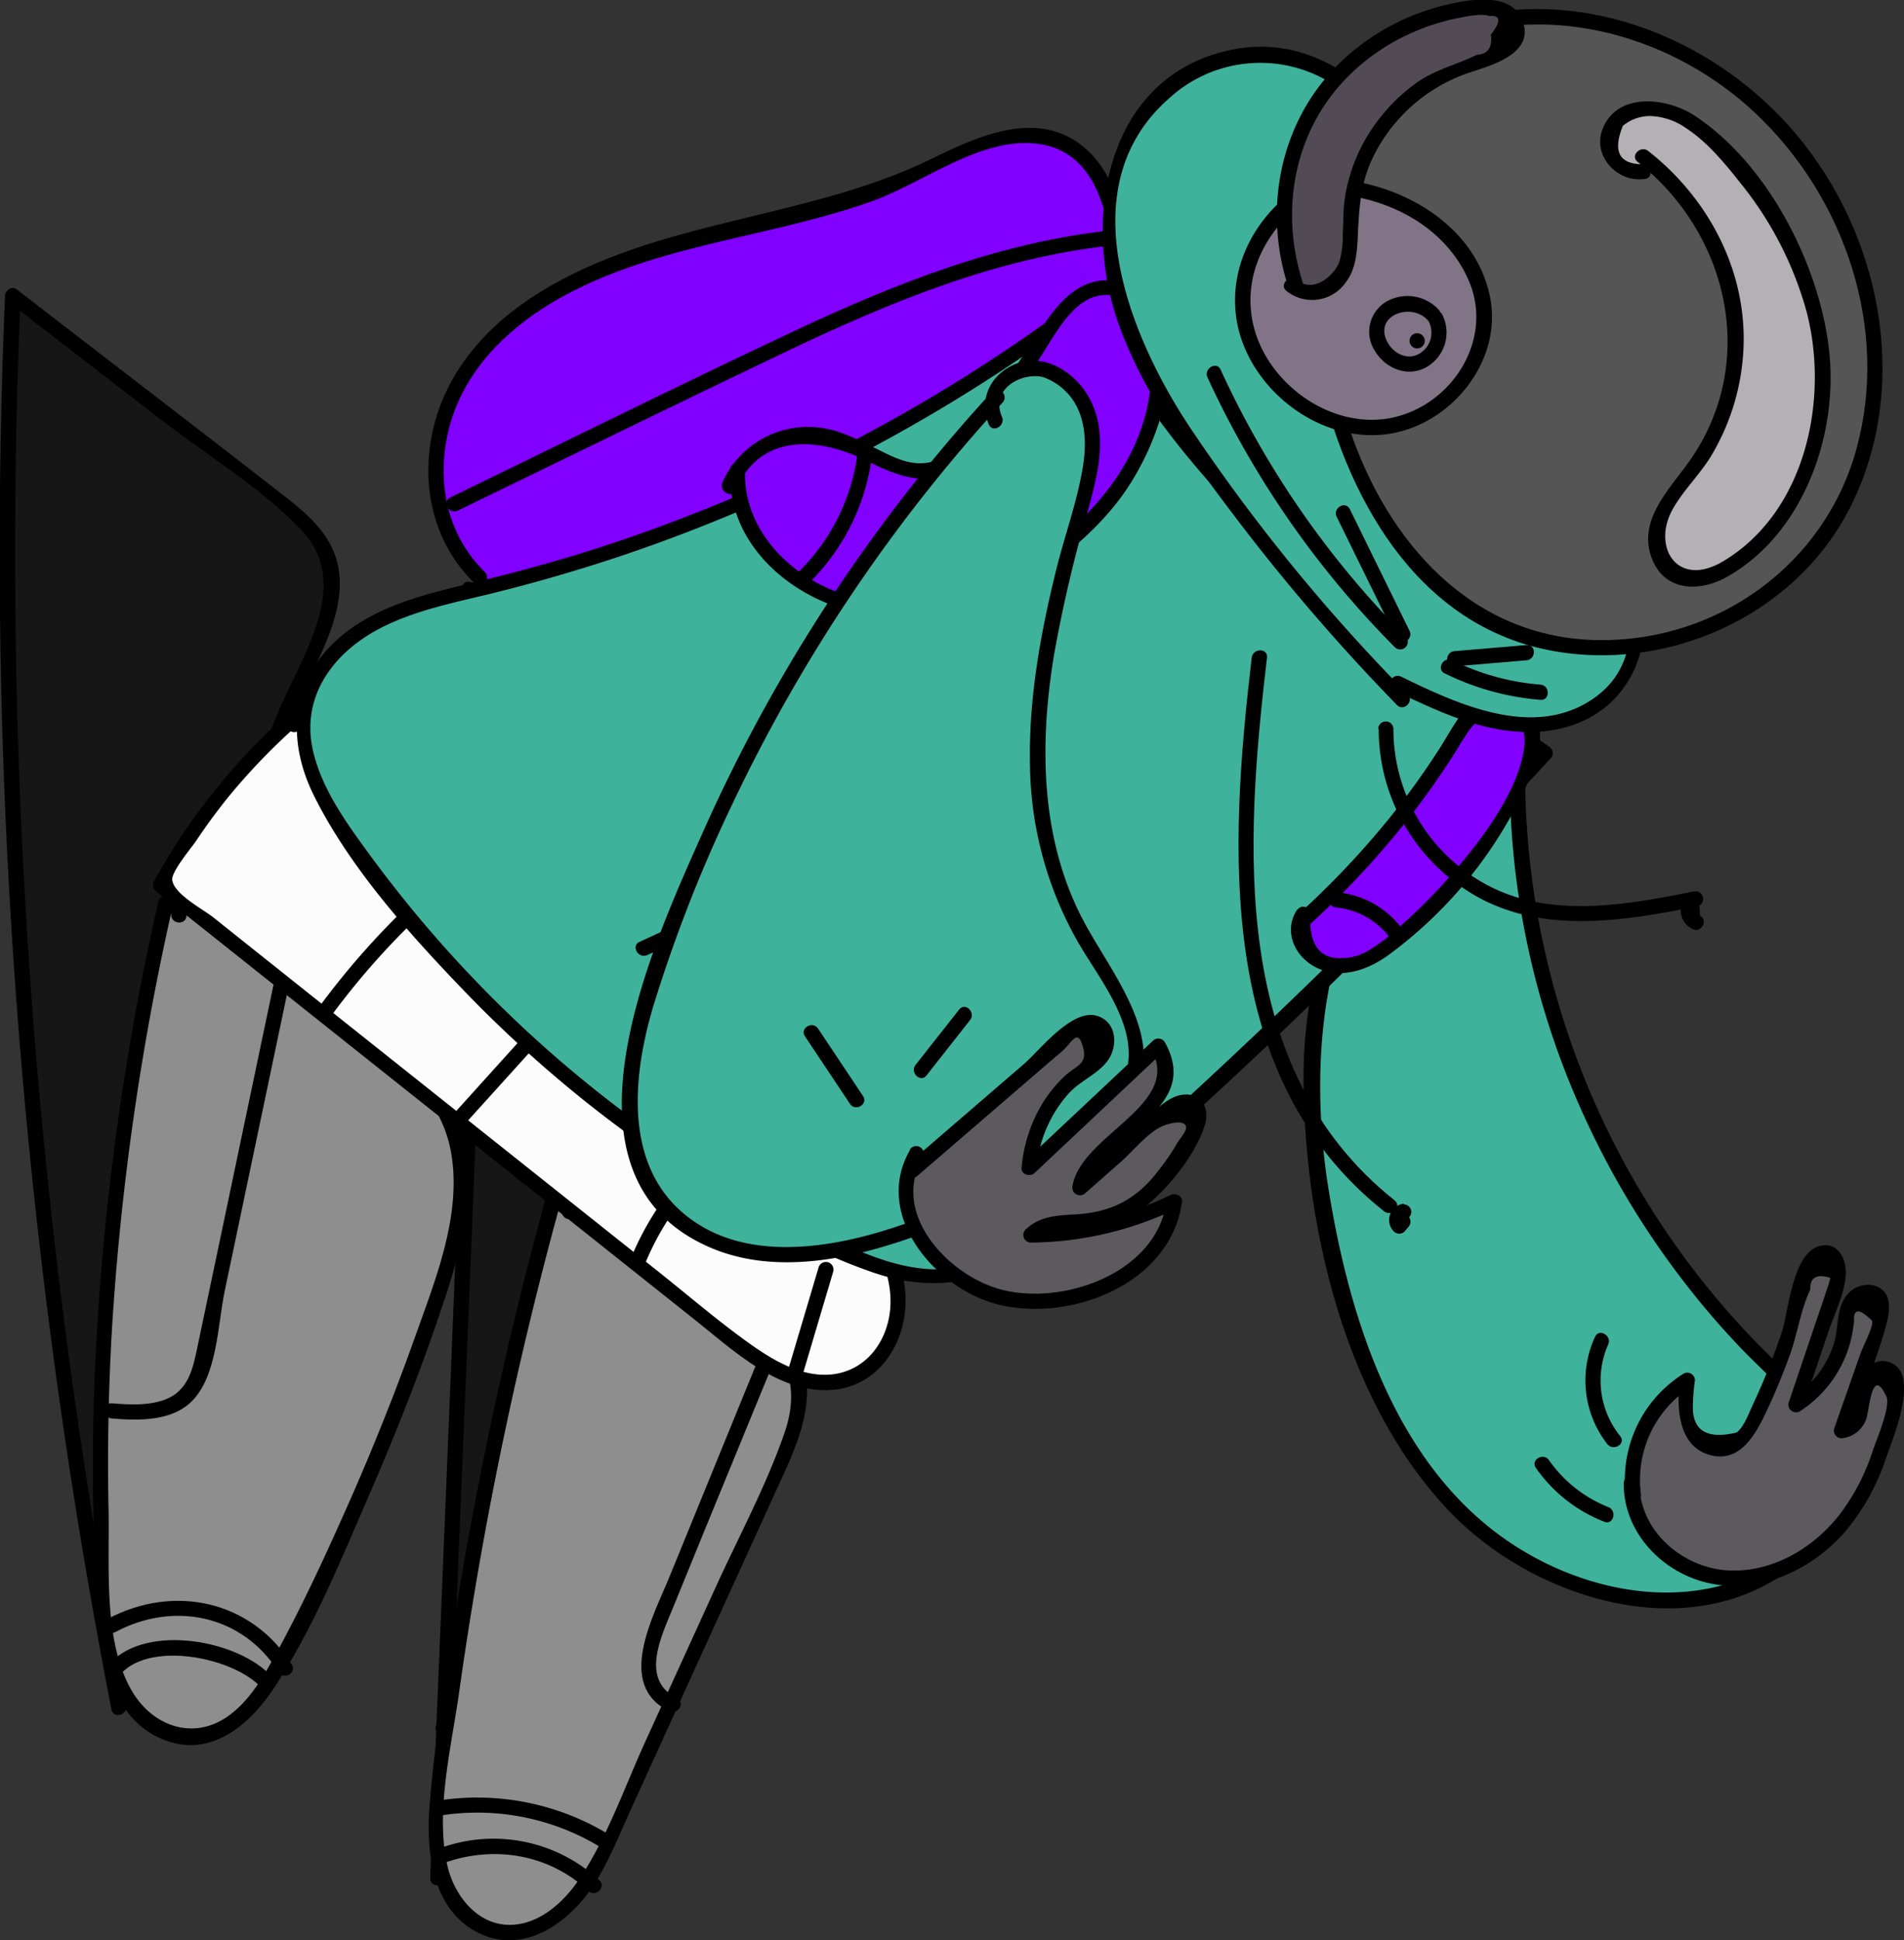 <svg id="Layer_3" data-name="Layer 3" xmlns="http://www.w3.org/2000/svg" viewBox="0 0 313.06 318.82"><rect x="0" y="0" width="313.06" height="318.82" fill="#333333" stroke="none"/><defs><style>.cls-1{fill:#161616;}.cls-2{fill:#8e8e8e;}.cls-3{fill:#fcfcfc;}.cls-4{fill:#3fb29c;}.cls-5{fill:#8200ff;}.cls-6{fill:#5d5a5e;}.cls-7{fill:#565556;}.cls-8{fill:#b4b0b5;}.cls-9{fill:#827487;}.cls-10{fill:#524b56;}</style></defs><title>green</title><path class="cls-1" d="M85.63,539.26a986.51,986.51,0,0,1-17.41-232L112,341c3.13,2.42,6.4,5,7.86,8.7,2.43,6.17-.86,13.17-3.75,19.36-7.24,15.5-12.39,31.83-16.5,48.32-7.79,31.26-11.91,63.15-16,95" transform="translate(-66.09 -258.64)"/><path d="M86.83,538.93A992.41,992.41,0,0,1,69.47,307.26l-1.88,1.08,25,19.3c7.54,5.82,16.54,11.23,23.08,18.15,8.33,8.81.21,20.36-3.62,29.37a248.08,248.08,0,0,0-8.8,24.35c-11.22,36.67-16,75-20.91,112.87-.2,1.59,2.3,1.57,2.5,0,4.22-32.63,8.46-65.36,16.65-97.27a266,266,0,0,1,15.7-45.37c2.42-5.27,5.36-11,4.66-17-.66-5.65-4.73-9.26-9-12.57-14.62-11.4-29.37-22.65-44.05-34-.81-.62-1.85.24-1.88,1.08A995.33,995.33,0,0,0,84.42,539.59c.31,1.58,2.72.91,2.41-.66Z" transform="translate(-66.09 -258.64)"/><path class="cls-1" d="M138.07,567.3l5.36-130.66a11,11,0,0,1,.67-4c2.06-4.75,9.68-4.25,12.66-.22s2.66,9.62,2.13,14.71A482,482,0,0,1,139,542.6" transform="translate(-66.09 -258.64)"/><path d="M139.32,567.3l4.14-101,1-24.75c.18-4.41-.48-11,5.62-11.13,5.35-.08,7.49,5.12,7.84,9.65.6,7.71-1.27,16.12-2.33,23.72q-1.72,12.32-4.1,24.53a492.59,492.59,0,0,1-13.71,53.91c-.48,1.54,1.93,2.2,2.41.67a492.46,492.46,0,0,0,14.25-56.74q2.58-13.79,4.37-27.72c.94-7.35,3.34-16.64.56-23.84A10,10,0,0,0,148.84,428c-5.81.72-6.53,5.66-6.74,10.59-.86,19.8-1.63,39.59-2.44,59.39l-2.84,69.29c-.07,1.61,2.43,1.61,2.5,0Z" transform="translate(-66.09 -258.64)"/><path class="cls-2" d="M93.32,407.21C84.74,445.09,80.9,484,83.37,522.27c.32,5,.79,10.07,3.07,14.43s6.8,7.85,11.81,7.47c6.8-.52,11.31-7.34,14.51-13.44a408.39,408.39,0,0,0,24.94-58.09c3.36-9.88,6.3-20.89,2.2-30.2-2.62-5.95-7.78-10.3-12.77-14.44l-24.2-20.06c-1.31-1.09-2.76-2.23-4.5-2.25s-3.59,1.77-2.94,3.34" transform="translate(-66.09 -258.64)"/><path d="M92.11,406.88a432.5,432.5,0,0,0-10.37,76,357.34,357.34,0,0,0,.38,39.41c.58,8.41,2.11,19,11.17,22.36,7.48,2.82,13.74-2.47,17.69-8.37,6.48-9.68,11.1-21.14,15.73-31.78,4.72-10.85,9.07-21.91,12.75-33.16,3-9.33,5.74-20.09,1.52-29.51-2.51-5.6-7.11-9.77-11.71-13.65-5.43-4.57-10.92-9.06-16.38-13.58-2.78-2.3-5.54-4.62-8.32-6.9-1.35-1.1-2.82-2.55-4.56-3-3.1-.78-5.93,1.07-5.77,4.34.08,1.6,2.58,1.61,2.5,0-.22-4.55,4.63-.72,5.3-.21,1,.79,2,1.68,3,2.51l5.29,4.39,12.11,10c7.23,6,15.75,12,17.72,21.8,2,10.08-2.2,20.68-5.53,30q-5.08,14.31-11.23,28.2c-3.83,8.64-7.82,17.3-12.41,25.56-1.94,3.49-4.16,7.12-7.48,9.44-5.65,3.94-12.25,1.62-15.65-4.06-4.88-8.15-3.73-20.62-3.92-29.8q-.31-14.91.56-29.83a432.58,432.58,0,0,1,10-69.53c.35-1.57-2.06-2.24-2.41-.67Z" transform="translate(-66.09 -258.64)"/><path class="cls-2" d="M158.38,451a636.74,636.74,0,0,0-20,100.86c-.57,4.93-1.07,10,.29,14.71s5,9,9.94,9.57c4.24.51,8.52-1.82,11.47-5s4.79-7.24,6.59-11.19l27.19-59.64c2.4-5.26,4.85-11.08,3.32-16.51-1.34-4.73-5.42-8-9.28-11L166.09,455.9c-1.36-1-2.94-2.17-4.69-1.9s-3.05,2.84-1.62,3.82" transform="translate(-66.09 -258.64)"/><path d="M157.18,450.68a647.16,647.16,0,0,0-15.88,71.11c-1.83,11.17-3.71,22.5-4.59,33.8-.6,7.71.54,17.5,8.7,21,6.93,3,13.86-1.81,17.74-7.36,2.8-4,4.61-8.73,6.63-13.15l7.83-17.18,15.65-34.34c3.59-7.87,8.54-17.07,3.1-25.28-2.67-4-7-6.87-10.72-9.78l-16.33-12.64c-2.4-1.87-5.87-5.4-9.22-3.63a3.5,3.5,0,0,0-1.39,5.25c.94,1.28,3.11,0,2.16-1.26l1.77-.49a1.87,1.87,0,0,1,3,.4c1.26.53,2.44,1.86,3.52,2.7l4.66,3.61,11.67,9c7.57,5.87,13.19,11.46,9.55,21.82-3,8.64-7.5,16.95-11.29,25.28l-11.54,25.3c-3.37,7.4-6.21,15.62-10.72,22.41-2.53,3.82-6.54,7.63-11.44,7.72-5.42.1-9.22-4.78-10.36-9.61-2.09-8.9.64-19.65,1.89-28.53s2.71-17.9,4.35-26.8q5.48-29.65,13.72-58.69a1.25,1.25,0,0,0-2.41-.66Z" transform="translate(-66.09 -258.64)"/><path class="cls-3" d="M114.81,376.36A98.25,98.25,0,0,0,92.5,404.15L186,478.48c6.1,4.85,14.25,9.91,21.35,6.08,5.4-2.9,7.36-10,6-15.83s-5.18-10.58-9-15.1c-21.93-26.13-45.5-50.83-69-75.5-3.11-3.25-6.52-6.67-11-7.46s-10.11,2.57-9.79,7.12" transform="translate(-66.09 -258.64)"/><path d="M113.93,375.47a103.34,103.34,0,0,0-22.51,28,1.27,1.27,0,0,0,.19,1.51l59.21,47.08,29.6,23.54c6.4,5.08,14,12.34,22.88,11.42,7.06-.73,11.35-7.12,11.67-13.83.44-9-6.12-16.26-11.58-22.71-15.58-18.44-32-36.17-48.54-53.7q-7.31-7.71-14.64-15.39c-3.4-3.57-6.75-7.81-11.1-10.29-6.05-3.43-15.47-1.42-15.83,6.64-.07,1.61,2.43,1.61,2.5,0,.4-9,11.42-5.53,15.43-2s7.54,7.72,11.23,11.59q11,11.53,21.88,23.16t21.48,23.52c7.3,8.2,15.1,16.34,21.53,25.25,2.81,3.89,5.2,8.34,5.18,13.26,0,5.85-3.58,11.37-9.71,12-5,.48-9.74-2.41-13.65-5.21-5.08-3.64-9.86-7.75-14.75-11.64L123,426.8,108.18,415l-7-5.58c-1.71-1.36-6.51-3.85-6.77-6.17-.16-1.38,3.23-5.37,4-6.53,1.68-2.51,3.47-4.95,5.38-7.29a103.47,103.47,0,0,1,11.91-12.23c1.21-1.06-.57-2.83-1.77-1.77Z" transform="translate(-66.09 -258.64)"/><path d="M120.81,425.23A124.94,124.94,0,0,1,136.26,408c1.18-1.1-.59-2.87-1.77-1.77A128.74,128.74,0,0,0,118.65,424c-1,1.29,1.21,2.54,2.16,1.26Z" transform="translate(-66.09 -258.64)"/><path d="M142.73,443.13l12.66-14c1.07-1.19-.69-3-1.77-1.76l-12.65,14c-1.08,1.19.68,3,1.76,1.77Z" transform="translate(-66.09 -258.64)"/><path d="M172.05,466.57a44.76,44.76,0,0,1,5.8-10.23c1-1.29-1.21-2.54-2.16-1.26a46.92,46.92,0,0,0-6.05,10.82c-.6,1.49,1.81,2.14,2.41.67Z" transform="translate(-66.09 -258.64)"/><path d="M197.91,485.07l5.18-17.45a1.25,1.25,0,0,0-2.41-.67l-5.19,17.45a1.26,1.26,0,0,0,2.42.67Z" transform="translate(-66.09 -258.64)"/><path d="M86.06,533.6c5-5.28,18.46-2.56,23,2.39,1.08,1.19,2.85-.58,1.77-1.77-5.55-6.09-20.44-8.73-26.51-2.39-1.11,1.17.65,2.94,1.77,1.77Z" transform="translate(-66.09 -258.64)"/><path d="M138.72,564.93c8.39-3.11,17.51-1.68,24.14,4.48,1.18,1.1,2.95-.67,1.77-1.77a25.57,25.57,0,0,0-26.58-5.12c-1.49.56-.84,3,.67,2.41Z" transform="translate(-66.09 -258.64)"/><path d="M138.54,557a38.88,38.88,0,0,1,26.56,5.38c1.37.84,2.63-1.32,1.26-2.16a41.66,41.66,0,0,0-28.49-5.63c-1.58.24-.91,2.64.67,2.41Z" transform="translate(-66.09 -258.64)"/><path d="M85.06,526.85c9.64-5.14,20.94-2.79,26.85,6.6.85,1.36,3,.11,2.15-1.26-6.63-10.55-19.43-13.27-30.26-7.5-1.42.76-.16,2.92,1.26,2.16Z" transform="translate(-66.09 -258.64)"/><path d="M111,420.77l-8.38,39.91q-2,9.49-4,19c-.78,3.73-1.45,7.53-5.48,9-2.76,1-5.78.81-8.65.58-1.61-.13-1.6,2.37,0,2.5,4.38.34,9.85.51,13.21-2.91,4.13-4.21,4.19-12.56,5.33-18l10.37-49.4c.33-1.57-2.08-2.24-2.41-.67Z" transform="translate(-66.09 -258.64)"/><path d="M190.25,483.29l-14.12,34.57c-2.58,6.31-8.89,17.71,0,22,1.44.69,2.71-1.46,1.26-2.16-6.14-3-2.52-10.25-.68-14.76s3.62-8.87,5.43-13.3L192.67,484c.6-1.49-1.81-2.14-2.42-.67Z" transform="translate(-66.09 -258.64)"/><path class="cls-4" d="M315.77,379c-2.34,37.15,12.47,75.47,39.67,102.58,5.63,5.61,12.19,11.66,12.47,19.38.22,6.38-4.17,12.08-9.59,15.56-15.18,9.78-37.26,4.49-50.73-8.1s-19.82-30.64-23.3-48.29c-3-15-4.17-30.68,0-45.24s14.51-27.89,29.19-32.94" transform="translate(-66.09 -258.64)"/><path d="M314.52,379a133.94,133.94,0,0,0,11.37,61.59,138.53,138.53,0,0,0,16.74,28.26,134.86,134.86,0,0,0,9.66,11.3c4.08,4.28,9,8.21,12,13.4,7.37,12.86-5.08,23.65-17,26.09-10.59,2.16-21.9-.75-31-6.27-20.18-12.22-28.12-37-31.71-59-4.37-26.74.25-60.57,29.33-71.2,1.5-.55.85-3-.67-2.41-23.05,8.43-33,32.56-32.82,55.67.23,24.15,6.91,52.7,24,70.6,13.63,14.23,38.81,22.33,56,9.54,8.6-6.38,11.24-16.4,5.18-25.5-2.88-4.33-6.83-7.82-10.44-11.51A134.54,134.54,0,0,1,317,379c.09-1.61-2.41-1.61-2.5,0Z" transform="translate(-66.09 -258.64)"/><path class="cls-5" d="M144.92,353.53c-10-9.14-8.89-25.6-.8-35.9s21.25-15.59,34.22-19,26.52-5.5,38.51-11.29c7.76-3.74,16.69-9.07,24.48-5,6.74,3.52,8.29,12.05,9,19.37s1.36,14.91-2.48,21c-3.32,5.23-9.33,8.15-15.05,10.81-28.09,13.11-58.32,26.55-89.61,22.05" transform="translate(-66.09 -258.64)"/><path d="M145.81,352.65c-6.56-6.42-8.15-15.71-5.68-24.38s9-15.24,16.56-19.8c16-9.58,35.17-10.55,52.48-16.65,8.59-3,18.13-10.74,27.5-9.56,10.53,1.33,12,13.41,12.7,21.93.44,5,.69,10.28-1.21,15.05-2.13,5.34-6.72,8.5-11.64,11.07-8.76,4.56-18,8.51-27.13,12.25-21,8.61-43.29,14.74-66.15,11.7-1.59-.21-1.57,2.29,0,2.5,24.32,3.24,48-3.81,70.17-13.19,9.82-4.15,21.12-8,29.78-14.36s9.54-15.83,8.61-25.86c-.68-7.2-1.63-15.8-7.67-20.67-7.63-6.16-17.36-1.61-24.95,2.1-20.49,10-44.87,9.82-64.4,21.93-8.49,5.25-15.43,12.92-17.57,22.89-1.93,9,.16,18.29,6.83,24.82,1.15,1.12,2.92-.64,1.77-1.77Z" transform="translate(-66.09 -258.64)"/><path class="cls-4" d="M244.88,308.16a268.88,268.88,0,0,1-98.95,47.06c-6.1,1.49-12.34,2.8-17.89,5.65s-10.44,7.52-11.8,13.47c-1.77,7.69,2.57,15.45,7.16,22.05A204.16,204.16,0,0,0,202,463.21c6.68,3.22,14,6.15,21.32,5.18,7.82-1,14.19-6.29,20-11.38a1012.17,1012.17,0,0,0,76.76-74.57c-28.77-20.58-58.72-42.55-73.54-74l-4.82,3.8" transform="translate(-66.09 -258.64)"/><path d="M244.25,307.08a269.29,269.29,0,0,1-79.47,41.5c-7.15,2.31-14.38,4.27-21.68,6-6.25,1.52-12.72,3.09-18.2,6.61-10.34,6.64-12.55,17.52-7.13,28.33,5.93,11.84,15.65,22.63,24.78,32.11a206.88,206.88,0,0,0,31.25,26.55c11,7.61,23.11,15.19,35.82,19.57,13.2,4.56,23.37-.25,33.43-8.88A957,957,0,0,0,321,383.32a1.26,1.26,0,0,0-.25-2c-28.12-20.13-57.71-41.55-73.09-73.55a1.28,1.28,0,0,0-2-.25l-4.81,3.8c-1.27,1,.51,2.75,1.76,1.77l4.82-3.8-2-.26c15.56,32.39,45.54,54.08,74,74.44l-.25-2q-30,32.35-62.71,62.07c-5,4.55-10.07,9.11-15.23,13.52-5.63,4.83-11.93,9.69-19.65,10.15-7.22.44-14.17-2.78-20.47-5.88q-8.82-4.34-17.2-9.53a202.35,202.35,0,0,1-56.67-52.18c-3.88-5.29-8.14-11-9.67-17.48-2.06-8.75,3-15.86,10.42-19.93,6.14-3.35,13.19-4.59,19.91-6.28s13.39-3.63,20-5.83a271.71,271.71,0,0,0,77.6-40.94c1.27-1,0-3.13-1.26-2.16Z" transform="translate(-66.09 -258.64)"/><path d="M172.53,415.59l17.95-8.31c3.13-1.44,6.23-3,9.41-4.35,2.79-1.17,5.5-2.32,8.47-1.26,2,.72,3.55,2.31,5.19,3.62,5.41,4.32,10.72,8.77,16.08,13.15,2.16,1.76,5.73,3.83,7.39,6.07,2.38,3.21-1.53,9.21-3,12.41-1.13,2.44-2.15,6.53-3.94,8.51-3,3.28-7,1.88-10.82.71a131.16,131.16,0,0,1-18.64-6.93c-10.93-5.29-20.89-13.5-24.63-25.43-.48-1.53-2.9-.88-2.41.66,4.42,14.09,16.67,23.17,29.77,28.73,6.82,2.9,14.92,6.33,22.31,7.38,7.1,1,9-9.19,11.31-14.07,1.25-2.7,3.39-5.83,3.87-8.81.52-3.21-1.82-4.75-4.07-6.62-7.6-6.31-15.21-12.67-23-18.78-2.26-1.78-4.6-3.69-7.62-3.83-3.28-.15-6.38,1.8-9.25,3.13l-25.66,11.86c-1.45.67-.19,2.83,1.27,2.16Z" transform="translate(-66.09 -258.64)"/><path class="cls-5" d="M187.41,335.82c-.92,9.53,7.74,19,17.48,21.76s19.88.18,28.28-4.29c13.37-7.1,24.15-20.25,23.48-35.65-.22-4.95-2.8-11.06-7.87-11.74-4.34-.59-7.48,3.16-9.78,6.53l-11.29,16.5c-2.12,3.11-4.6,6.45-8.47,7.11-5.37.92-10.43-3.68-15.84-5.36-7.08-2.21-15.06,1.38-17.44,7.85" transform="translate(-66.09 -258.64)"/><path d="M186.16,335.82c-.67,13.48,12.35,23.15,24.77,24.06,14.64,1.08,29.94-7.37,38.84-18.68,6.49-8.26,13-24.94,4.14-33.94-3.56-3.6-8.52-3.22-12.2,0-2.72,2.37-4.61,5.76-6.61,8.69-2.82,4.12-5.57,8.3-8.47,12.37-1.95,2.75-3.74,5.26-7.1,6.16-3.6,1-6.56-.73-9.71-2.28s-6.2-3.14-9.78-3.36a15.37,15.37,0,0,0-15.16,9.08c-.63,1.46,1.52,2.73,2.16,1.26,4.11-9.5,13.71-8.68,21.52-4.82,5,2.46,10.11,4.65,15.13,1.06,5.58-4,9.24-11.88,13-17.39,2.34-3.41,5.25-9.63,9.7-10.71,6.49-1.57,8.87,6.32,9,11.08.51,15.64-11.78,28.69-25.14,35-8.52,4-18.69,5.84-27.64,2.08-7.84-3.3-14.41-10.74-14-19.6.08-1.61-2.42-1.61-2.5,0Z" transform="translate(-66.09 -258.64)"/><path class="cls-5" d="M280.42,408.8c-1.7,1.74-.89,5.1,1.24,6.83a8.44,8.44,0,0,0,7.52,1.32,17.62,17.62,0,0,0,6.28-3.79c9.15-7.65,17-17,21.43-28.15a12.52,12.52,0,0,0,1.19-6.2,6.39,6.39,0,0,0-3.93-5.22c-3.58-1.18-6.29,2.2-8,5.11a136.81,136.81,0,0,1-25.65,31.08" transform="translate(-66.09 -258.64)"/><path d="M279.34,408.17c-2.19,3.35-.54,7.41,2.82,9.29,4.08,2.28,8.71.68,12.2-1.85a71.37,71.37,0,0,0,23.11-28.76c1.81-4.24,3.3-9.55-.7-13.08-2.95-2.6-6.58-1.77-9.18.84-2,2.05-3.35,4.79-4.9,7.19-2.32,3.6-4.82,7.1-7.48,10.46a142.89,142.89,0,0,1-15.63,16.63c-1.19,1.09.58,2.85,1.77,1.77a142.5,142.5,0,0,0,16.71-18q3.33-4.29,6.31-8.84c1.09-1.65,2.06-3.39,3.17-5,3.12-4.62,10.16-4.25,9.13,2.89-1.1,7.6-7.82,16.06-12.74,21.58a83.79,83.79,0,0,1-8.12,8,27.65,27.65,0,0,1-4.54,3.46,8.9,8.9,0,0,1-4.64,1.36q-5.19.15-5.13-6.62c.88-1.35-1.28-2.6-2.16-1.26Z" transform="translate(-66.09 -258.64)"/><path class="cls-4" d="M230.05,324a263.8,263.8,0,0,0-56.57,96.16c-2.1,6.39-4,13-3.89,19.72s2.34,13.8,7.41,18.56c9.11,8.54,23.74,7.23,35.52,3.46A115.21,115.21,0,0,0,243,446.81c4.1-2.86,8.22-6.28,9.57-11,2.37-8.35-4.46-16.4-8.84-24.13-12-21.15-6.37-46.82.08-69.66,1.23-4.34,2.49-8.85,1.71-13.34s-4.2-9-8.86-9.51-9.23,4.65-6.87,8.62" transform="translate(-66.09 -258.64)"/><path d="M229.16,323.07a268,268,0,0,0-47.28,71.84c-8.24,18.52-26.34,56.93.94,68.73,10.55,4.56,22.88,2,33.29-1.67A118.28,118.28,0,0,0,235,453.33c5.48-3.12,11.62-6.6,15.68-11.55,8.53-10.42-.61-21.37-5.87-30.76-7.69-13.71-7.91-29.77-5.39-44.91a231.36,231.36,0,0,1,5.6-23.79c1.7-6.15,3.41-13-.16-18.83-2.49-4.06-7.5-7-12.19-4.86-3.91,1.83-5.65,5.84-4,9.76.64,1.48,2.79.21,2.16-1.26-2-4.7,3.44-7.39,6.81-6.5a9.8,9.8,0,0,1,4,2.67c2.9,3.14,3.17,7.76,2.55,11.74-.9,5.8-3,11.46-4.41,17.14-2.58,10.41-4.54,21.13-4.34,31.9a60,60,0,0,0,8,29.57c2.62,4.45,5.93,8.76,7.51,13.73,2.61,8.28-2.21,13.85-8.59,18.35a109.27,109.27,0,0,1-31.57,15.35c-9.85,2.92-22.11,4.41-31-2-11.34-8.14-9.77-23.47-6.26-35.16a239.67,239.67,0,0,1,13-33.19,266.11,266.11,0,0,1,44.41-65.93c1.09-1.18-.68-3-1.77-1.77Z" transform="translate(-66.09 -258.64)"/><path class="cls-6" d="M334.33,502.1c-.69,7.72,6.73,14.92,14.73,15.8s15.75-3.46,20.48-9.59,6.88-13.83,8.14-21.47a3.47,3.47,0,0,0-.21-2.42c-1-1.52-3.54-.85-4.41.66s-.7,3.39-1,5.11-1.45,3.6-3.26,3.55L375,476c.54-1.51,1-3.47-.33-4.53s-3.36-.27-4.2,1.1-.86,3.07-1.08,4.66a17.32,17.32,0,0,1-8.09,12.29L367.9,470c.66-1.95.84-4.83-1.23-5.39s-3.3,1.95-3.78,3.92a112.9,112.9,0,0,1-8.27,23c-1.14,2.33-2.78,4.92-5.46,5.15-2.46.2-4.7-1.85-5.5-4.14s-.5-4.76-.19-7.13a18.88,18.88,0,0,0-8.89,18.72" transform="translate(-66.09 -258.64)"/><path d="M333.08,502.1c-.23,8,5.94,14.73,13.55,16.61,8.45,2.1,17.35-2,22.87-8.39a36.41,36.41,0,0,0,6.62-11.85c1.25-3.51,3.65-9.4,2.88-13.21a3.38,3.38,0,0,0-4.77-2.64c-4.11,1.53-2,9-5.76,9.92l1.54,1.53c2.06-5.86,4.6-11.75,6.23-17.74.65-2.39,1-5.54-2-6.42a4.44,4.44,0,0,0-4.9,2.17c-1.24,2-1,4.81-1.61,7a16.53,16.53,0,0,1-7,9.32l1.83,1.41,4.19-12.4c1-2.93,2.61-6.11,2.82-9.22.18-2.63-1.3-5.71-4.48-4.72-4.29,1.34-4.94,10.71-6,14a105.89,105.89,0,0,1-4.74,11.89c-.64,1.36-1.46,3.72-2.71,4.7q-7.69,1.83-7.18-5a30.88,30.88,0,0,1,.32-3.59,1.26,1.26,0,0,0-1.88-1.08,20.55,20.55,0,0,0-9.51,19.8c.18,1.58,2.68,1.6,2.5,0a18.12,18.12,0,0,1,8.27-17.64l-1.88-1.08c-.54,4.53-.3,11.2,5.4,12.39,4.69,1,7.17-3.71,8.83-7.22,1.42-3,2.69-6.08,3.83-9.19,1.27-3.45,1.81-7.59,3.4-10.87q-.1-3,3.3-1.93a16.3,16.3,0,0,1-.58,1.92c-.66,2.08-1.4,4.13-2.09,6.2l-4.19,12.4a1.26,1.26,0,0,0,1.84,1.41,19.56,19.56,0,0,0,8.67-13c.08-.59.16-1.18.26-1.77q-.22-3.24,2.94-.13c.37.75-1.51,4.29-1.87,5.33l-4.36,12.42a1.27,1.27,0,0,0,1.54,1.54,4.76,4.76,0,0,0,3.63-2.84c.67-1.41.92-9.33,3.42-4,.75,1.61-1.63,7.13-2.22,8.87a35,35,0,0,1-5.38,10.43c-4.28,5.53-10.88,9.51-18,9.31-7.82-.22-15.21-6.58-15-14.66.05-1.61-2.45-1.61-2.5,0Z" transform="translate(-66.09 -258.64)"/><path class="cls-6" d="M216.82,448.21c-4.34,6.48.31,17,8,21.39s17,3.41,24.1-.24c5.22-2.7,9.77-7.24,10.23-13.25a51.93,51.93,0,0,1-23.55,5.51c2.11-2.62,6.46-1.89,10-2.27,8.3-.89,13.11-8.44,17-15.33.6-1.08,1.16-2.51.26-3.58-1.22-1.46-3.37-.45-4.63.65l-14.52,12.78c.44-4.94,5.19-7.7,9-10.64s7-8.24,3.89-12.67l-21.24,20a21.42,21.42,0,0,1,9-16c1.4-1,3-1.87,3.68-3.44s-.15-4.07-2-4.44c-1.25-.25-2.29.55-3.17,1.3L216,451" transform="translate(-66.09 -258.64)"/><path d="M215.75,447.57c-6.33,10.84,4.37,23.15,14.82,25.54,12,2.75,28.08-3.67,29.87-17,.13-1-1.14-1.44-1.89-1.08a53.29,53.29,0,0,1-22.91,5.34l.89,2.13c2.86-2.68,7.33-1.41,10.87-2.17a16.92,16.92,0,0,0,6.72-3.2c3.95-3,8.63-8.82,10.09-13.65.87-2.86-.74-5.5-4-4.88-2.75.53-5.33,3.76-7.24,5.44L242.82,453l2.09,1.22c1.62-9.37,19.14-12.55,12.73-24.27a1.26,1.26,0,0,0-2-.25l-21.24,19.95,2.13.89a21.1,21.1,0,0,1,5.32-12.25c1.84-2,4.63-3.09,6.28-5.22,1.81-2.35,1.68-6.39-1.58-7.46-4.16-1.36-9.52,5.67-12.11,7.9l-19.32,16.65c-1.22,1.05.55,2.81,1.77,1.76l13.37-11.52,7.43-6.4,3-2.57c1.71-1.47,2.59-4,3.49-.61.74,2.78-1.18,2.93-3.05,4.68a22.38,22.38,0,0,0-3.41,4.11,24.45,24.45,0,0,0-3.66,10.93c-.13,1.14,1.41,1.56,2.13.88l21.25-20-2-.25c5,9.13-11.52,13.93-13,22.34a1.26,1.26,0,0,0,2.09,1.22l5.81-5.11c1.95-1.71,4.21-4.55,6.54-5.75,1.24-.63,4.26-1.37,4.23.11,0,.63-1.09,1.9-1.42,2.45a39.77,39.77,0,0,1-4.37,6.09c-3.49,3.86-7.39,5.41-12.5,5.7-3.11.18-5.77.29-8.12,2.5a1.26,1.26,0,0,0,.88,2.13,56.47,56.47,0,0,0,24.18-5.68l-1.88-1.08c-1.56,11.58-16.51,17-26.71,14.59-8.8-2.05-18.85-12.4-13.33-21.86a1.25,1.25,0,0,0-2.15-1.27Z" transform="translate(-66.09 -258.64)"/><path d="M330.54,506.32a21.69,21.69,0,0,1-9.76-7.71c-.92-1.31-3.08-.06-2.16,1.26a24.62,24.62,0,0,0,11.26,8.86c1.49.59,2.14-1.83.66-2.41Z" transform="translate(-66.09 -258.64)"/><path d="M332.51,494.68a14.57,14.57,0,0,1-2-15.08c.66-1.45-1.5-2.73-2.16-1.26a17,17,0,0,0,2,17.6c1,1.26,3.13,0,2.16-1.26Z" transform="translate(-66.09 -258.64)"/><path d="M208,438.78l-7.4-11.1c-.89-1.33-3.06-.08-2.16,1.26l7.4,11.1c.88,1.33,3.05.08,2.16-1.26Z" transform="translate(-66.09 -258.64)"/><path d="M218.41,435.4l7.17-9.11c1-1.25-.77-3-1.77-1.76l-7.17,9.1c-1,1.25.77,3,1.77,1.77Z" transform="translate(-66.09 -258.64)"/><path d="M292.78,378.46a31.51,31.51,0,0,0,14.4,26.46c11.45,7.51,25.45,5.17,38.07,2.66l-1-2.28a3.35,3.35,0,0,0,.11,6c1.4.78,2.67-1.37,1.26-2.16l-.11-1.69a1.26,1.26,0,0,0-1-2.29c-11.47,2.28-24.27,4.63-34.94-1.66a29,29,0,0,1-14.37-25.05,1.25,1.25,0,0,0-2.5,0Z" transform="translate(-66.09 -258.64)"/><path d="M271.9,366.69c-3.69,31.53-5.94,69,21.74,91,1.25,1,3-.77,1.77-1.77-27.18-21.6-24.62-58.3-21-89.21.19-1.6-2.32-1.58-2.5,0Z" transform="translate(-66.09 -258.64)"/><path d="M249.17,296.46c-18.46,1.89-35.65,8.67-52.33,16.5-19,8.93-37.83,18.28-56.72,27.44-1.45.7-.18,2.85,1.26,2.15,17.83-8.64,35.61-17.37,53.49-25.9,17.28-8.24,35.09-15.72,54.3-17.69,1.59-.17,1.61-2.67,0-2.5Z" transform="translate(-66.09 -258.64)"/><path d="M207,333.79A33.2,33.2,0,0,1,197,353c-1.16,1.12.61,2.89,1.77,1.77a35.45,35.45,0,0,0,10.57-20.35c.24-1.57-2.17-2.25-2.41-.66Z" transform="translate(-66.09 -258.64)"/><path d="M285.77,407.77a12.65,12.65,0,0,1,8.8,4.9c1,1.26,2.75-.52,1.77-1.77a15,15,0,0,0-10.57-5.63c-1.6-.16-1.59,2.34,0,2.5Z" transform="translate(-66.09 -258.64)"/><path d="M296.94,456.46a2.68,2.68,0,0,0-1.67,4.56,1.27,1.27,0,0,0,1.77,0l.61-.73a1.29,1.29,0,0,0,0-1.77,1.26,1.26,0,0,0-1.77,0l-.61.73H297c-.09-.09-.11-.1-.05,0s0,0,0-.05.09.18,0,0c.08.16,0,.08,0-.09,0,.17,0,.11,0,0s0-.07,0,0l0,0,.06-.09c-.08.1-.09.11,0,.05s.16-.11,0,0c.19-.1,0,0-.12,0a1.3,1.3,0,0,0,1.25-1.25,1.25,1.25,0,0,0-1.25-1.25Z" transform="translate(-66.09 -258.64)"/><path class="cls-4" d="M295.76,370.94c5.63,2.74,11.38,5.52,17.56,6.46s13-.23,17.27-4.5c4-4,5.21-10.1,4.48-15.74s-3.15-11-5.53-16.2c-8.35-18.31-16.75-36.72-28.17-53.46-6.31-9.25-14.84-18.69-26.12-19.8-9.82-1-19.28,5.18-23.62,13.63s-4.12,18.68-1.25,27.88,8.17,17.55,13.81,25.52a318,318,0,0,0,32.43,38.9" transform="translate(-66.09 -258.64)"/><path d="M295.13,372c8.4,4.08,17.6,8.43,27.17,6.45,8.32-1.72,13.62-8.22,14.17-16.64.71-10.72-5.71-21.27-10-30.65-5.12-11.09-10.44-22.11-16.62-32.65-8.44-14.39-21.53-35.85-41.41-31.66-21,4.43-24.61,28.73-18.12,45.88,4.35,11.5,11.86,21.65,19.23,31.36a329.85,329.85,0,0,0,26.23,30.41c1.12,1.15,2.89-.62,1.76-1.77a299.79,299.79,0,0,1-36.13-44.35c-9.81-15-19.49-39.13-3.16-53.52a22.18,22.18,0,0,1,26-3c7.57,4.18,13,11.49,17.66,18.56,10.46,15.83,18.41,33.11,26.25,50.33,4.33,9.5,11.09,25.2-.27,32.82-9.78,6.56-22.14.79-31.41-3.72-1.45-.7-2.71,1.46-1.27,2.16Z" transform="translate(-66.09 -258.64)"/><path class="cls-4" d="M296.32,364.13A149.46,149.46,0,0,1,265.71,320" transform="translate(-66.09 -258.64)"/><path d="M297.2,363.24a152.27,152.27,0,0,1-30.41-43.84c-.67-1.46-2.83-.19-2.16,1.27A154.47,154.47,0,0,0,295.43,365a1.25,1.25,0,0,0,1.77-1.77Z" transform="translate(-66.09 -258.64)"/><path class="cls-4" d="M304.26,368.22a39.22,39.22,0,0,0,15.11,4.18" transform="translate(-66.09 -258.64)"/><path d="M303.63,369.3a43.3,43.3,0,0,0,15.74,4.35c1.6.13,1.6-2.37,0-2.5a39.52,39.52,0,0,1-14.47-4c-1.44-.71-2.71,1.45-1.27,2.16Z" transform="translate(-66.09 -258.64)"/><path class="cls-4" d="M296.77,362.94,287,343" transform="translate(-66.09 -258.64)"/><path d="M297.85,362.31l-9.82-20c-.71-1.44-2.87-.18-2.16,1.26l9.82,20c.71,1.45,2.86.18,2.16-1.26Z" transform="translate(-66.09 -258.64)"/><path class="cls-4" d="M305.23,366.9l11.86-1" transform="translate(-66.09 -258.64)"/><path d="M305.23,368.15l11.86-1c1.59-.13,1.61-2.63,0-2.5l-11.86,1c-1.6.14-1.61,2.64,0,2.5Z" transform="translate(-66.09 -258.64)"/><path class="cls-7" d="M305.19,265.36c-10.41,1.95-18.29,10.69-21.45,20.47s-2.3,20.46-.32,30.66c3.19,16.5,10.21,33.79,24.95,42.86,18.05,11.11,43.76,5.28,56.33-10.83s12.43-39.85,2.09-58c-6.9-12.08-18.15-22.09-31.56-26.63s-28.9-3.25-40.38,4.37" transform="translate(-66.09 -258.64)"/><path d="M304.86,264.15c-25.29,5.55-26.58,35-22.06,55.5,4.45,20.23,15.86,41.43,37.88,45.82,19.34,3.86,40.39-5.51,49.48-23.18,9.92-19.3,5.64-43.4-7.5-60.06-16-20.34-45.49-29.56-68.44-15-1.36.86-.1,3,1.26,2.16,19-12.06,43.51-7,59.33,7.94,14.65,13.86,21.95,35.36,16.52,55.1-5.21,18.93-22.67,31.56-42.22,31.41-21-.16-35-16.18-41.2-34.94-6.82-20.52-10.25-56.21,17.61-62.33,1.57-.34.91-2.75-.66-2.41Z" transform="translate(-66.09 -258.64)"/><path class="cls-8" d="M336.22,284.34a38.67,38.67,0,0,1,14.87,24.3,36,36,0,0,1-6.55,27c-2.09,2.81-4.65,5.4-5.75,8.71s-.11,7.7,3.23,9.13c2.87,1.22,6.12-.18,8.62-1.89,10.8-7.41,16.11-20.95,15.09-33.92s-7.78-25.25-17-34.89c-2.49-2.59-5.33-5.12-8.84-6s-7.8.33-9.12,3.55,2.12,7.65,5.51,6.54" transform="translate(-66.09 -258.64)"/><path d="M335.33,285.22c15,11.8,19.93,33,8.58,49.14-3.35,4.77-8.77,9.89-6.12,16.3,2.16,5.21,7.8,5.26,12.17,2.83,12.48-6.95,18.25-23,16.94-36.63-1.37-14.2-10-31.27-22.24-39.25-4.38-2.86-12.47-3.95-15,2.06-1.92,4.57,2.4,9.08,6.92,8.37,1.59-.24.91-2.65-.66-2.41q-5.48-.15-3-6.3a6.94,6.94,0,0,1,4.55-1.62,10.9,10.9,0,0,1,5.95,2.06c3.41,2.23,6.32,5.77,8.82,8.93A58,58,0,0,1,363.17,310c3.69,14.36-.2,32.84-13.82,40.92-7.5,4.44-11.71-2.44-8.22-8.62,1.74-3.09,4.4-5.62,6.26-8.65a37.61,37.61,0,0,0,5.33-17.08c.82-13-5.54-25.21-15.62-33.11-1.25-1-3,.77-1.77,1.76Z" transform="translate(-66.09 -258.64)"/><path class="cls-9" d="M288,286.91c-10.48,2.36-18.48,12.53-17.46,23s11.48,19.64,22.26,19,19.52-11.65,16.93-21.9a22,22,0,0,0-7.17-11,28.92,28.92,0,0,0-21.25-6.74" transform="translate(-66.09 -258.64)"/><path d="M287.62,285.71c-10.81,2.8-19.61,12.94-18.34,24.52s13.23,21.4,25,19.74c10.43-1.47,19-12.08,16.77-22.68-2.74-13.09-17.45-20.1-29.76-19.26-1.6.11-1.61,2.61,0,2.5,10.43-.71,21.91,4.15,26.28,14.19s-3.25,21.27-13.63,22.75c-10,1.42-20.36-6.65-22-16.54-1.8-10.7,6.49-20.24,16.4-22.81a1.25,1.25,0,0,0-.66-2.41Z" transform="translate(-66.09 -258.64)"/><path d="M302.67,309.56a7,7,0,0,0-8.6-1.37,5.76,5.76,0,0,0-1.84,8.23c1.74,2.82,5.34,4.27,8.37,2.57a6.54,6.54,0,0,0,2.65-8.6c-.73-1.44-2.89-.17-2.16,1.26a4,4,0,0,1-1.75,5.18c-2,1.07-4.23-.19-5.18-2.07-2.22-4.4,4.13-6.5,6.74-3.43,1.05,1.23,2.81-.55,1.77-1.77Z" transform="translate(-66.09 -258.64)"/><path d="M299.1,315.9a1.25,1.25,0,0,0,0-2.5,1.25,1.25,0,0,0,0,2.5Z" transform="translate(-66.09 -258.64)"/><path class="cls-10" d="M279.28,306A34.49,34.49,0,0,1,282.36,276a35.8,35.8,0,0,1,26.12-16c2.54-.27,5.77.11,6.74,2.44.74,1.76-.36,3.78-1.94,4.84a18.68,18.68,0,0,1-5.38,2c-10.93,3.21-19.12,13.39-19.7,24.5-.18,3.32.23,6.85-1.3,9.79s-6.12,4.59-8.42,2.06" transform="translate(-66.09 -258.64)"/><path d="M280.49,305.66c-3.84-11.26-2.1-23.9,5.89-33a34.36,34.36,0,0,1,12.32-8.83,35.12,35.12,0,0,1,7.09-2.21c1-.19,3.89-.85,5.16-.35,1.89-.16,2,.85.28,3.05.25,2.12-.5,3.22-2.27,3.32-3.61,1.75-7.09,2.44-10.44,4.95a29.79,29.79,0,0,0-7.06,7.54,27.68,27.68,0,0,0-4.26,11.2c-.28,1.92-.21,3.83-.33,5.76a15.59,15.59,0,0,1-.56,4.58c-1,2.53-4.39,5.13-6.95,3-1.23-1-3,.74-1.76,1.77a6.74,6.74,0,0,0,9.76-1.39c1.75-2.27,1.88-5.26,2-8,.21-4.27.44-8.09,2.24-12.06a27.26,27.26,0,0,1,16.62-14.59c3.52-1.15,10.36-3.17,8.14-8.53-1.95-4.69-9-3.27-12.74-2.37a37.62,37.62,0,0,0-16.4,8.69c-10.6,9.63-13.71,24.71-9.15,38.07.52,1.51,2.93.86,2.41-.67Z" transform="translate(-66.09 -258.64)"/></svg>